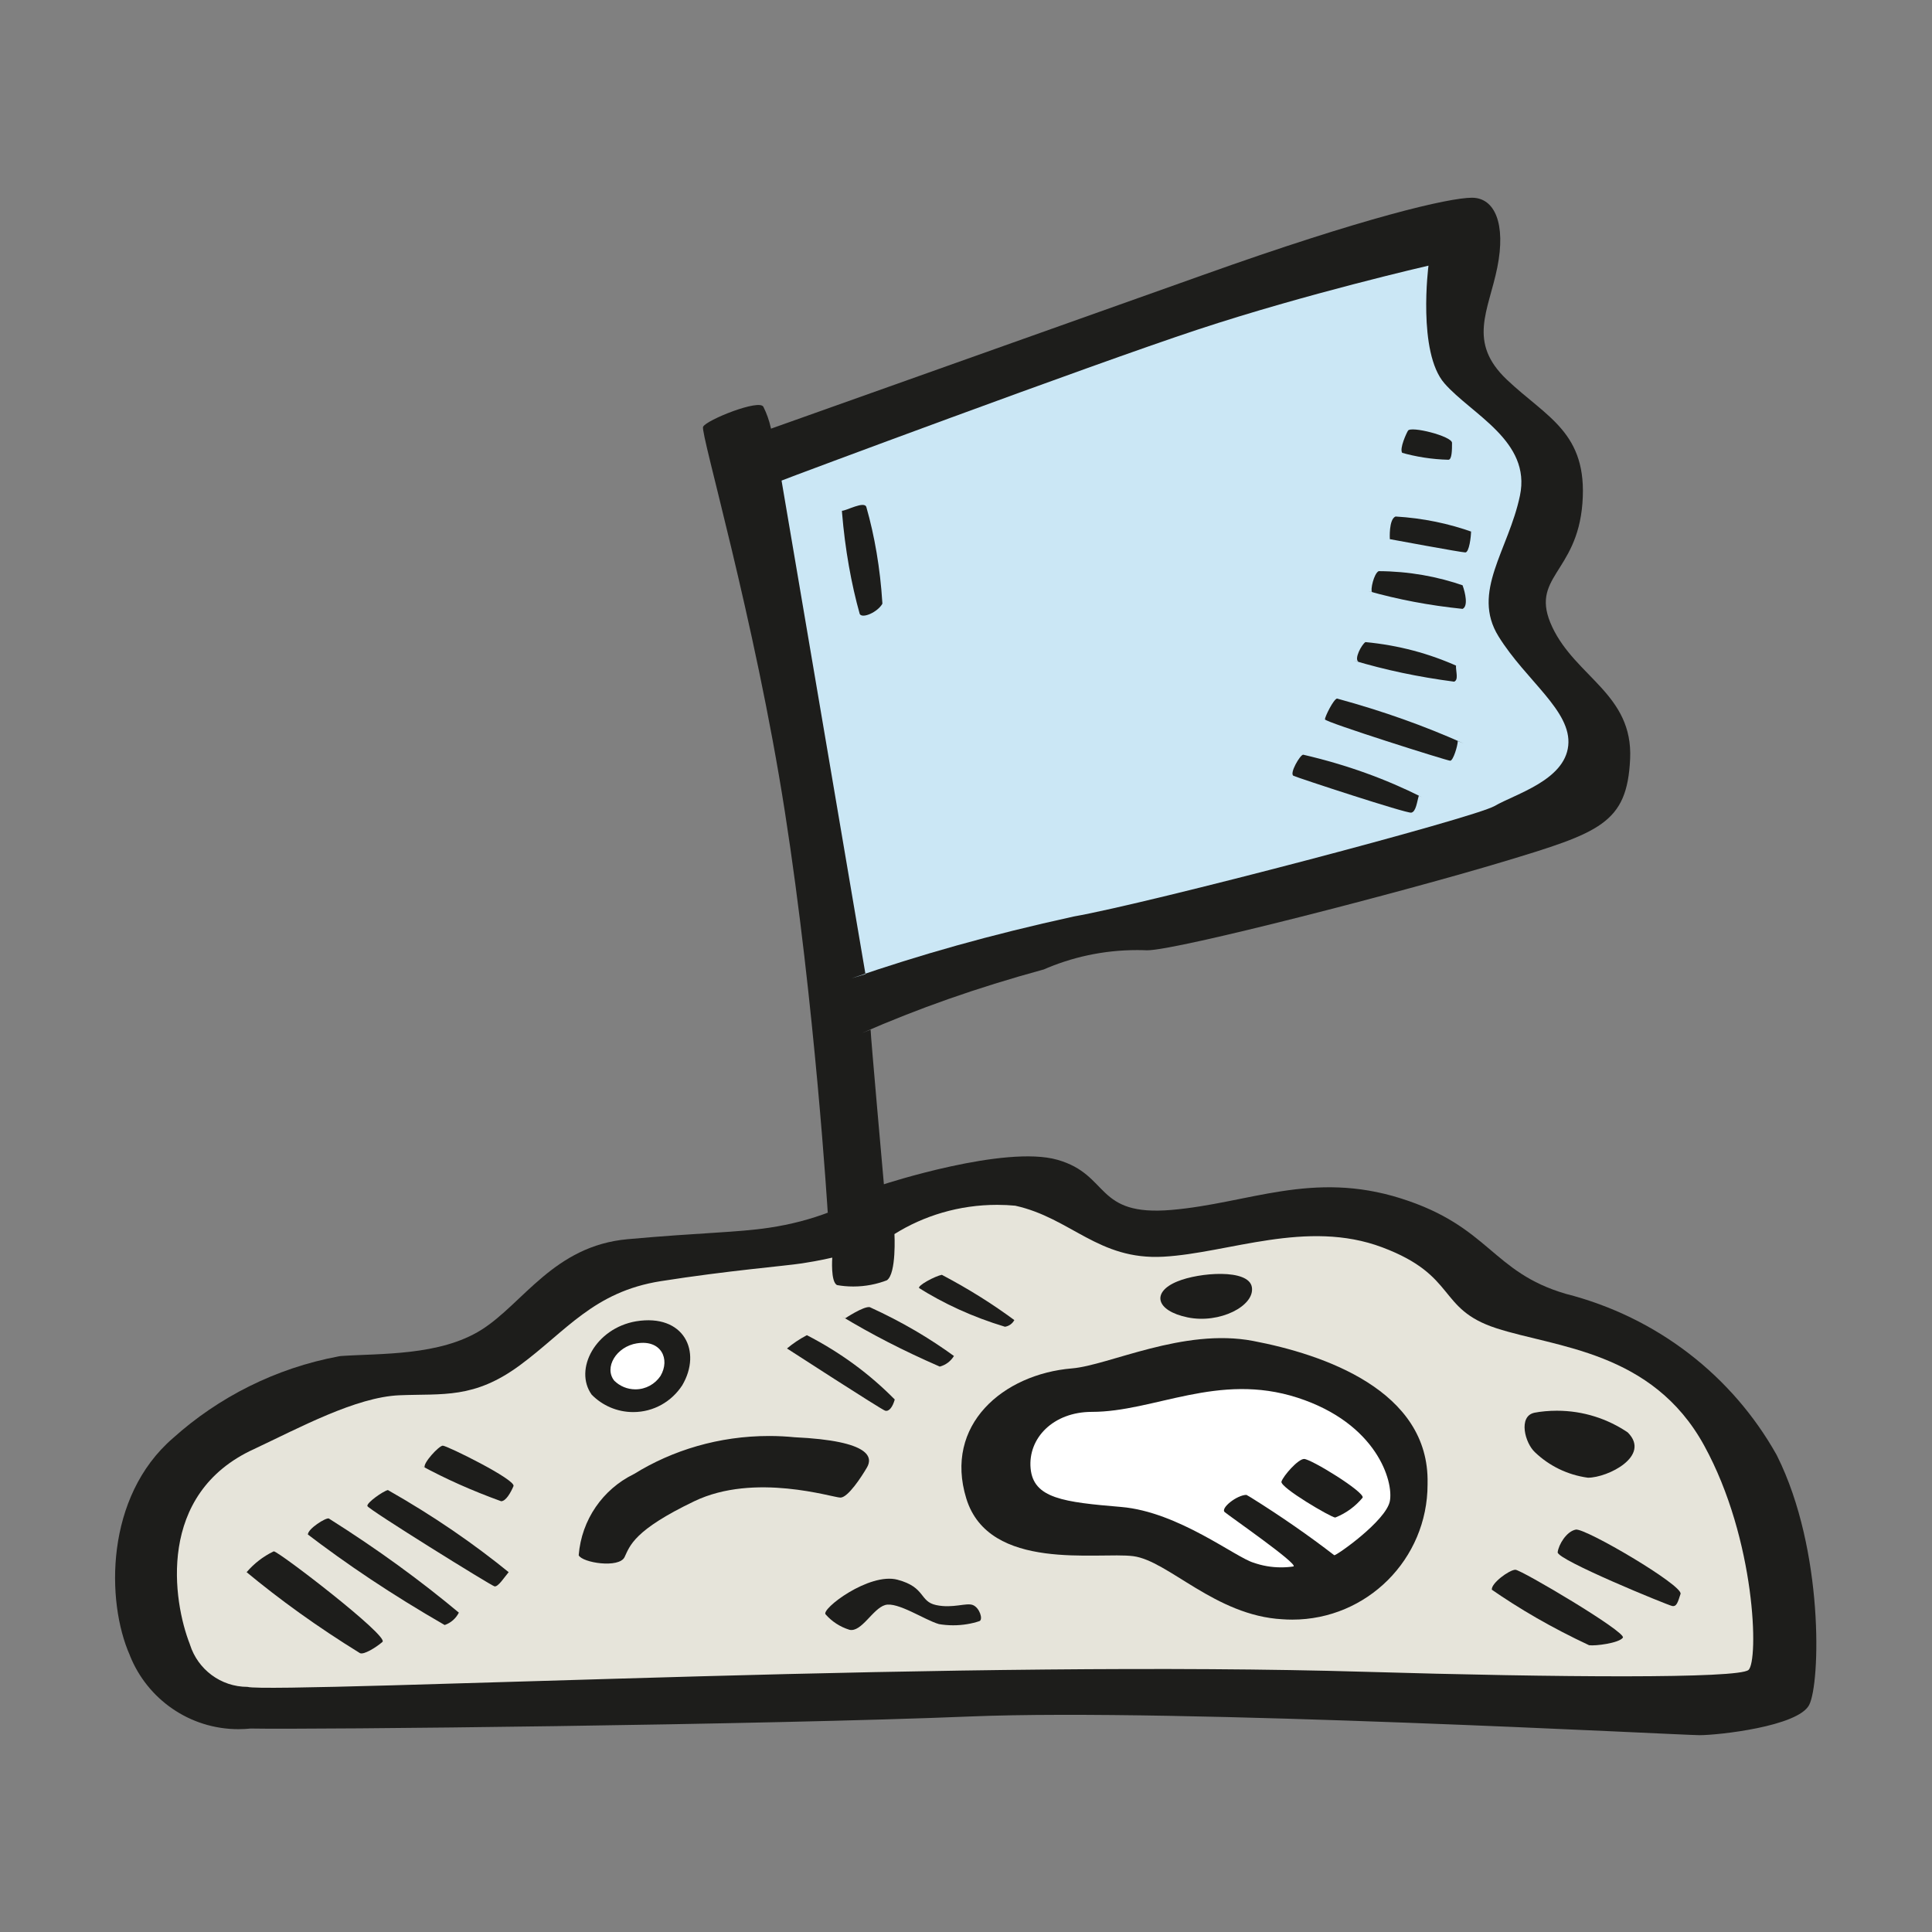 <!-- Generated by IcoMoon.io -->
<svg version="1.1" xmlns="http://www.w3.org/2000/svg" width="64" height="64" viewBox="0 0 64 64">
<rect x="0" y="0" width="64" height="64" fill="#808080" stroke="none"/>
<path fill="#1d1d1b" d="M5.73 47.64c1.509-1.356 3.399-2.319 5.49-2.709l0.070-0.011c1.31-0.090 3.28 0 4.66-0.87s2.4-2.78 4.84-3 3.63-0.22 4.69-0.38c0.729-0.109 1.383-0.284 2.005-0.522l-0.065 0.022s-0.42-6.87-1.42-13.28-2.8-12.53-2.71-12.75 1.88-0.94 2-0.66c0.104 0.207 0.191 0.447 0.246 0.699l0.004 0.021 14.31-5.090c5.35-1.91 8.15-2.56 8.91-2.56s1.13 0.87 0.84 2.31-1 2.47 0.32 3.72 2.68 1.75 2.5 4.090-1.78 2.44-1 4.1 2.68 2.23 2.58 4.37-1 2.44-4.22 3.41-10.78 2.93-11.78 2.93c-0.1-0.005-0.217-0.007-0.335-0.007-1.112 0-2.169 0.235-3.125 0.657l0.050-0.020c-2.276 0.622-4.187 1.304-6.033 2.11l0.283-0.11c0 0.19 0.44 5.12 0.44 5.12s4-1.31 5.75-0.81 1.22 1.88 3.78 1.66 4.66-1.31 7.6-0.38 3 2.44 5.46 3.16c3.031 0.774 5.509 2.72 6.971 5.315l0.029 0.055c1.56 3.13 1.43 7.54 1.060 8.25s-3 1-3.63 1-17.34-0.9-24.15-0.62-21.82 0.44-23.85 0.4c-0.12 0.013-0.259 0.021-0.4 0.021-1.626 0-3.019-1.003-3.591-2.425l-0.009-0.026c-0.79-1.78-0.82-5.25 1.43-7.19z"></path>
<path fill="#cbe7f5" d="M25.89 15.92c0.21-0.090 10.18-3.81 13.78-5s7.65-2.12 7.65-2.12-0.37 2.87 0.53 3.9 2.88 1.91 2.5 3.72-1.62 3.19-0.71 4.66 2.43 2.47 2.31 3.62-1.75 1.6-2.44 2-11.44 3.22-13.94 3.66c-2.796 0.613-5.106 1.271-7.36 2.048l0.46-0.138z"></path>
<path fill="#1d1d1b" d="M27.89 16.92c0.15 0 0.75-0.34 0.81-0.12 0.269 0.938 0.458 2.031 0.528 3.156l0.002 0.044c-0.16 0.28-0.66 0.5-0.75 0.34-0.279-0.99-0.488-2.156-0.586-3.352l-0.004-0.068z"></path>
<path fill="#1d1d1b" d="M46.64 14.27c0.080-0.17 1.46 0.18 1.46 0.4s0 0.56-0.12 0.56c-0.55-0.014-1.075-0.098-1.574-0.241l0.044 0.011c-0.1-0.14 0.15-0.67 0.19-0.73z"></path>
<path fill="#1d1d1b" d="M46.23 17.11c0.911 0.054 1.763 0.233 2.564 0.52l-0.064-0.020c0 0.16-0.060 0.69-0.19 0.69s-2.5-0.44-2.5-0.44-0.040-0.66 0.19-0.75z"></path>
<path fill="#1d1d1b" d="M45.67 18.92c0.997 0.005 1.952 0.176 2.841 0.489l-0.061-0.019c0.090 0.25 0.19 0.69 0 0.78-1.124-0.116-2.143-0.313-3.129-0.591l0.129 0.031c-0.060-0.060 0.060-0.61 0.22-0.69z"></path>
<path fill="#1d1d1b" d="M45.23 21.27c1.107 0.105 2.124 0.382 3.061 0.805l-0.061-0.024c0 0.22 0.090 0.47-0.060 0.53-1.207-0.158-2.28-0.389-3.319-0.698l0.149 0.038c-0.15-0.090 0.1-0.56 0.23-0.65z"></path>
<path fill="#1d1d1b" d="M44.29 23.14c1.574 0.431 2.904 0.912 4.184 1.483l-0.184-0.073c0 0.15-0.15 0.65-0.25 0.65s-4.15-1.28-4.15-1.37 0.28-0.66 0.4-0.69z"></path>
<path fill="#1d1d1b" d="M43.17 25c1.455 0.338 2.732 0.805 3.931 1.406l-0.101-0.046c-0.060 0.19-0.090 0.53-0.25 0.56s-3.75-1.15-3.9-1.22 0.22-0.7 0.32-0.7z"></path>
<path fill="#e6e4da" d="M8.42 48c1.49-0.7 3.37-1.72 4.81-1.78s2.47 0.13 4-1 2.44-2.43 4.66-2.78 4.090-0.5 4.68-0.59 1-0.19 1-0.19-0.060 0.81 0.16 0.91c0.161 0.030 0.347 0.047 0.537 0.047 0.4 0 0.783-0.076 1.134-0.214l-0.021 0.007c0.32-0.22 0.25-1.53 0.25-1.53 0.967-0.607 2.142-0.968 3.401-0.968 0.211 0 0.419 0.010 0.625 0.030l-0.026-0.002c1.85 0.41 2.75 1.81 4.91 1.69s4.75-1.25 7.25-0.31 1.81 2.040 3.78 2.68 5.16 0.75 6.88 3.88 1.81 7.15 1.47 7.44-6.28 0.25-12.72 0.060-14.38-0.060-22 0.15-14.6 0.47-15 0.35c-0.894-0-1.65-0.587-1.906-1.396l-0.004-0.014c-0.56-1.42-1.12-4.99 2.13-6.47z"></path>
<path fill="#1d1d1b" d="M21.070 43.77c1.59-0.26 2.19 1 1.53 2.12-0.349 0.537-0.945 0.887-1.624 0.887-0.539 0-1.026-0.221-1.376-0.577l-0-0c-0.6-0.84 0.13-2.2 1.47-2.43z"></path>
<path fill="#fff" d="M21.1 44.5c0.8-0.13 1.11 0.52 0.78 1.080-0.182 0.27-0.486 0.444-0.831 0.444-0.272 0-0.518-0.108-0.699-0.285l0 0c-0.35-0.43 0.060-1.13 0.75-1.24z"></path>
<path fill="#1d1d1b" d="M39 42.45c0.72-0.3 2.37-0.43 2.47 0.19s-1.070 1.22-2.13 1-1.2-0.84-0.34-1.19z"></path>
<path fill="#1d1d1b" d="M50.82 46.8c0.227-0.044 0.487-0.068 0.754-0.068 0.876 0 1.688 0.269 2.361 0.728l-0.014-0.009c0.78 0.78-0.66 1.5-1.32 1.5-0.685-0.094-1.286-0.397-1.751-0.841l0.001 0.001c-0.34-0.31-0.56-1.19-0.030-1.31z"></path>
<path fill="#1d1d1b" d="M19.17 51.52c0.094-1.185 0.806-2.184 1.811-2.681l0.019-0.009c1.274-0.791 2.821-1.261 4.477-1.261 0.293 0 0.583 0.015 0.869 0.044l-0.036-0.003c2.59 0.12 2.59 0.69 2.41 1s-0.63 1-0.88 1-2.84-0.84-4.84 0.12-2.13 1.47-2.31 1.85-1.4 0.19-1.52-0.060z"></path>
<path fill="#1d1d1b" d="M14.67 47.89c0.14 0 2.43 1.13 2.34 1.34s-0.25 0.5-0.41 0.5c-0.999-0.363-1.834-0.74-2.635-1.172l0.105 0.051c-0.070-0.13 0.47-0.72 0.6-0.72z"></path>
<path fill="#1d1d1b" d="M12.85 49.36c1.521 0.865 2.828 1.765 4.053 2.762l-0.053-0.042c-0.13 0.15-0.35 0.5-0.47 0.47s-4.18-2.55-4.21-2.66 0.53-0.5 0.68-0.53z"></path>
<path fill="#1d1d1b" d="M10.89 50.3c1.634 1.031 3.041 2.059 4.373 3.172l-0.063-0.051c-0.098 0.192-0.263 0.338-0.464 0.408l-0.006 0.002c-1.742-1.004-3.222-1.995-4.631-3.074l0.101 0.074c0-0.19 0.59-0.56 0.69-0.53z"></path>
<path fill="#1d1d1b" d="M9.070 51.39c0.16 0 3.82 2.81 3.6 3s-0.63 0.44-0.75 0.37c-1.423-0.88-2.647-1.763-3.805-2.724l0.055 0.044c0.246-0.286 0.545-0.519 0.884-0.683l0.016-0.007z"></path>
<path fill="#1d1d1b" d="M26.73 44.23c1.12 0.578 2.080 1.288 2.909 2.129l0.001 0.001c-0.070 0.25-0.19 0.41-0.32 0.37s-3.25-2.060-3.25-2.060c0.193-0.162 0.409-0.308 0.64-0.43l0.020-0.010z"></path>
<path fill="#1d1d1b" d="M28 43.67s0.6-0.4 0.81-0.37c1.067 0.487 1.983 1.028 2.835 1.651l-0.045-0.031c-0.105 0.171-0.27 0.297-0.465 0.349l-0.005 0.001c-1.24-0.541-2.268-1.075-3.255-1.67l0.125 0.070z"></path>
<path fill="#1d1d1b" d="M30.45 42.67c-0.070-0.080 0.53-0.4 0.75-0.44 0.923 0.487 1.708 0.985 2.451 1.536l-0.051-0.036c-0.062 0.117-0.175 0.199-0.308 0.22l-0.002 0c-1.081-0.327-2.023-0.763-2.888-1.308l0.048 0.028z"></path>
<path fill="#1d1d1b" d="M27.35 53.48c-0.17-0.17 1.44-1.4 2.38-1.15s0.72 0.72 1.28 0.84 1-0.090 1.22 0 0.34 0.47 0.22 0.53c-0.261 0.089-0.563 0.14-0.876 0.14-0.168 0-0.332-0.015-0.491-0.043l0.017 0.002c-0.46-0.13-1.37-0.75-1.78-0.63s-0.78 0.91-1.18 0.82c-0.316-0.098-0.583-0.275-0.788-0.508l-0.002-0.002z"></path>
<path fill="#1d1d1b" d="M52.2 50.67c0.31-0.060 3.56 1.85 3.47 2.13s-0.13 0.43-0.28 0.4-3.82-1.53-3.79-1.78 0.29-0.69 0.6-0.75z"></path>
<path fill="#1d1d1b" d="M50.2 52c0.19 0 3.69 2.070 3.56 2.25s-0.91 0.28-1.12 0.25c-1.241-0.582-2.296-1.195-3.293-1.888l0.073 0.048c-0.030-0.21 0.58-0.66 0.78-0.66z"></path>
<path fill="#1d1d1b" d="M35.51 45.33c1.22-0.1 3.69-1.35 6-0.91s5.85 1.63 5.78 4.72c0 0.010 0 0.021 0 0.032 0 2.474-2.006 4.48-4.48 4.48-0.116 0-0.231-0.004-0.345-0.013l0.015 0.001c-2.22-0.12-3.78-1.94-4.94-2.090s-4.78 0.53-5.53-1.91 1.22-4.12 3.5-4.31z"></path>
<path fill="#fff" d="M36.17 46.77c2.070 0 4.18-1.32 6.81-0.47s3.19 2.78 3.060 3.43-1.75 1.79-1.84 1.79c-0.832-0.643-1.781-1.302-2.762-1.914l-0.148-0.086c-0.31 0-0.87 0.44-0.72 0.57s2.43 1.71 2.28 1.8c-0.124 0.020-0.267 0.031-0.412 0.031-0.322 0-0.63-0.055-0.917-0.157l0.019 0.006c-0.59-0.16-2.5-1.69-4.4-1.85s-2.91-0.28-3-1.28 0.75-1.87 2.030-1.87z"></path>
<path fill="#1d1d1b" d="M43.2 48.33c0.23 0 2 1.090 1.94 1.28-0.239 0.289-0.545 0.515-0.895 0.655l-0.015 0.005c-0.13 0-1.84-1-1.78-1.19s0.55-0.75 0.75-0.75z"></path>
</svg>
